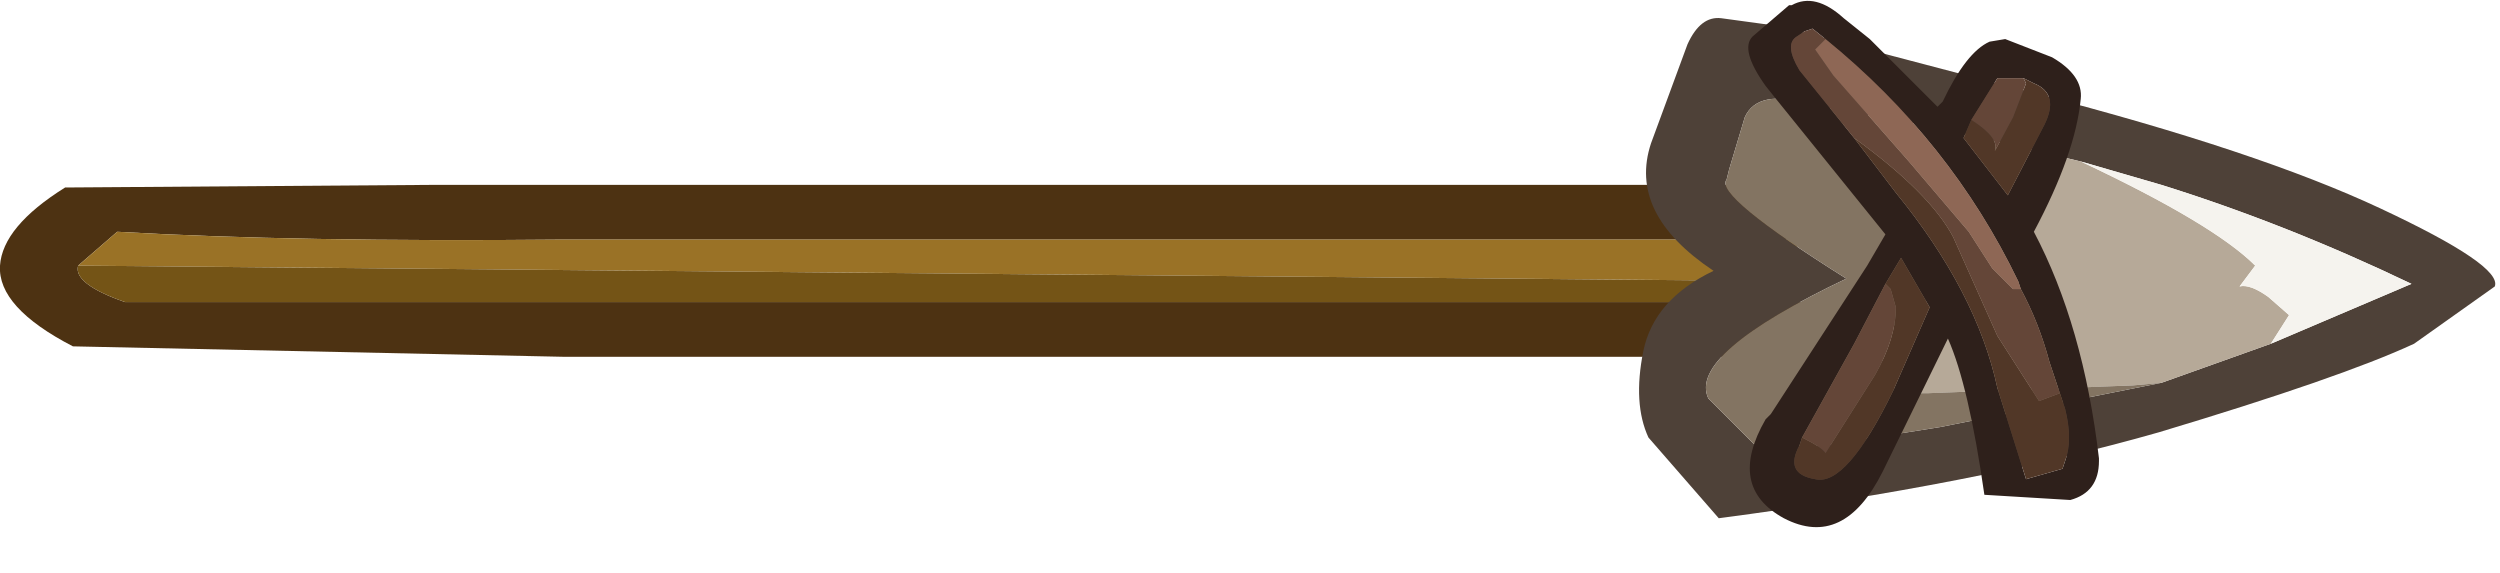 <?xml version="1.0" encoding="utf-8"?>
<svg version="1.1" id="Layer_1"
xmlns="http://www.w3.org/2000/svg"
xmlns:xlink="http://www.w3.org/1999/xlink"
xmlns:author="http://www.sothink.com"
width="48px" height="11px"
xml:space="preserve">
<g id="1015" transform="matrix(1, 0, 0, 1, 46.65, 5.1)">
<path style="fill:#4D3212;fill-opacity:1" d="M-44.25,0.7L-38.4 0.7L-12.15 0.7L-11.8 0.7L-11.75 1.75L-11.9 1.75L-12.15 1.75L-35.85 1.75L-45.25 1.55Q-46.7 0.8 -46.65 0Q-46.6 -0.75 -45.4 -1.5L-38.4 -1.55L-12.15 -1.55L-11.85 -1.55L-11.85 -0.5L-11.9 -0.5L-12.15 -0.5L-35.85 -0.5Q-40.95 -0.45 -44.4 -0.65L-45.15 0Q-45.25 0.35 -44.25 0.7" />
<path style="fill:#9A7226;fill-opacity:1" d="M-12.15,0.3L-45.15 0L-44.4 -0.65Q-40.95 -0.45 -35.85 -0.5L-12.15 -0.5L-12.15 0.3" />
<path style="fill:#745416;fill-opacity:1" d="M-12.15,0.7L-38.4 0.7L-44.25 0.7Q-45.25 0.35 -45.15 0L-12.15 0.3L-12.15 0.7" />
<path style="fill:#4E4138;fill-opacity:1" d="M-3.05,1.5L-0.35 0.35Q-2.75 -0.8 -5.15 -1.55L-6.7 -2L-9.45 -2.65L-11.15 -2.95L-11.9 -3.1Q-12.9 -3.4 -13.15 -2.85L-13.45 -1.85L-13.5 -1.65Q-13.75 -1.35 -11.2 0.25Q-14.25 1.7 -13.85 2.55L-12.95 3.45L-11.6 3.45L-9.4 3.1L-5.15 2.25L-3.05 1.5M-14.25,-4.25Q-14 -4.8 -13.6 -4.75L-12.5 -4.6L-7.55 -3.3Q-3.3 -2.2 -0.95 -1.1Q1.4 0 1.25 0.4L-0.3 1.5Q-1.7 2.15 -5.2 3.2Q-8.7 4.2 -13.65 4.85L-15 3.3Q-15.3 2.65 -15.1 1.65Q-14.9 0.65 -13.75 0.1Q-15.4 -1 -14.95 -2.35L-14.25 -4.25" />
<path style="fill:#B6A998;fill-opacity:1" d="M-3.05,1.5L-5.15 2.25L-5.7 2.3L-9.65 2.45L-10.25 2.45L-10.45 1.9L-10.75 1.45L-10.85 1.4Q-10.6 1.4 -9.95 0.9L-9.15 0.25Q-11.4 -1.6 -11.4 -2.35L-11.15 -2.95L-9.45 -2.65L-6.7 -2Q-4.15 -0.8 -3.35 0L-3.65 0.4Q-3.45 0.35 -3.1 0.6L-2.7 0.95L-3.05 1.5" />
<path style="fill:#837462;fill-opacity:1" d="M-11.4,-2.35Q-11.4 -1.6 -9.15 0.25L-9.95 0.9Q-10.6 1.4 -10.85 1.4L-10.75 1.45L-10.45 1.9L-10.25 2.45L-9.65 2.45L-5.7 2.3L-5.15 2.25L-9.4 3.1L-11.6 3.45L-12.95 3.45L-13.85 2.55Q-14.25 1.7 -11.2 0.25Q-13.75 -1.35 -13.5 -1.65L-13.45 -1.85L-13.15 -2.85Q-12.9 -3.4 -11.9 -3.1L-11.15 -2.95L-11.4 -2.35" />
<path style="fill:#F5F3EE;fill-opacity:1" d="M-2.7,0.95L-3.1 0.6Q-3.45 0.35 -3.65 0.4L-3.35 0Q-4.15 -0.8 -6.7 -2L-5.15 -1.55Q-2.75 -0.8 -0.35 0.35L-3.05 1.5L-2.7 0.95" />
<path style="fill:#2E201B;fill-opacity:1" d="M-12.25,-5Q-11.8 -5.25 -11.25 -4.75L-10.75 -4.35L-10.4 -4L-9.45 -3.05L-9.35 -3.15Q-8.9 -4.1 -8.45 -4.3L-8.15 -4.35L-7.25 -4Q-6.65 -3.65 -6.7 -3.2Q-6.8 -2.15 -7.6 -0.65Q-6.65 1.15 -6.35 3.7L-6.35 3.75Q-6.35 4.35 -6.9 4.5L-8.55 4.4Q-8.85 2.3 -9.25 1.4L-10.5 3.95Q-11.25 5.45 -12.4 4.85Q-13.5 4.25 -12.75 2.95L-12.65 2.85L-10.8 0L-10.45 -0.6L-12.55 -3.2L-12.75 -3.45Q-13.25 -4.15 -13 -4.4L-12.3 -5L-12.25 -5M-7.1,2.45L-7.3 1.85Q-7.5 1.1 -7.85 0.45L-7.9 0.3Q-9.2 -2.4 -11.6 -4.35L-11.85 -4.55L-12 -4.5L-12.15 -4.4Q-12.4 -4.25 -12.1 -3.75L-11.05 -2.45L-10.25 -1.4Q-8.7 0.5 -8.3 2.35L-7.75 4.1L-7.05 3.9L-7 3.75Q-6.85 3.35 -7 2.75L-7.1 2.45M-7.8,-3.6L-8.3 -3.6L-8.8 -2.8L-8.95 -2.45L-8.1 -1.35L-7.4 -2.7Q-7.1 -3.3 -7.6 -3.5L-7.8 -3.6M-10.45,0.35L-11.05 1.5L-12.05 3.3L-12.1 3.45Q-12.4 4 -11.8 4.1Q-11.2 4.25 -10.3 2.4L-9.6 0.8L-10.15 -0.15L-10.45 0.35" />
<path style="fill:#513727;fill-opacity:1" d="M-7,2.75Q-6.85 3.35 -7 3.75L-7.05 3.9L-7.75 4.1L-8.3 2.35Q-8.7 0.5 -10.25 -1.4L-11.05 -2.45Q-9.6 -1.4 -9.15 -0.55L-8.3 1.35L-7.5 2.6L-7.1 2.45L-7 2.75M-7.6,-3.5Q-7.1 -3.3 -7.4 -2.7L-8.1 -1.35L-8.95 -2.45L-8.8 -2.8Q-8.25 -2.45 -8.35 -2.2L-8 -2.85L-7.75 -3.5L-7.8 -3.6L-7.6 -3.5M-10.15,-0.15L-9.6 0.8L-10.3 2.4Q-11.2 4.25 -11.8 4.1Q-12.4 4 -12.1 3.45L-12.05 3.3Q-11.65 3.5 -11.6 3.6L-10.65 2.1Q-10.25 1.4 -10.25 0.8L-10.35 0.45L-10.45 0.35L-10.15 -0.15" />
<path style="fill:#644638;fill-opacity:1" d="M-11.8,-4.15L-11.45 -3.65L-10 -2L-8.85 -0.65L-8.4 0.05L-8 0.45L-7.85 0.45Q-7.5 1.1 -7.3 1.85L-7.1 2.45L-7.5 2.6L-8.3 1.35L-9.15 -0.55Q-9.6 -1.4 -11.05 -2.45L-12.1 -3.75Q-12.4 -4.25 -12.15 -4.4L-12 -4.5L-11.85 -4.55L-11.6 -4.35L-11.8 -4.15M-8.3,-3.6L-7.8 -3.6L-7.75 -3.5L-8 -2.85L-8.35 -2.2Q-8.25 -2.45 -8.8 -2.8L-8.3 -3.6M-11.05,1.5L-10.45 0.35L-10.35 0.45L-10.25 0.8Q-10.25 1.4 -10.65 2.1L-11.6 3.6Q-11.65 3.5 -12.05 3.3L-11.05 1.5" />
<path style="fill:#8E6755;fill-opacity:1" d="M-7.85,0.45L-8 0.45L-8.4 0.05L-8.85 -0.65L-10 -2L-11.45 -3.65L-11.8 -4.15L-11.6 -4.35Q-9.2 -2.4 -7.9 0.3L-7.85 0.45" />
</g>
</svg>

